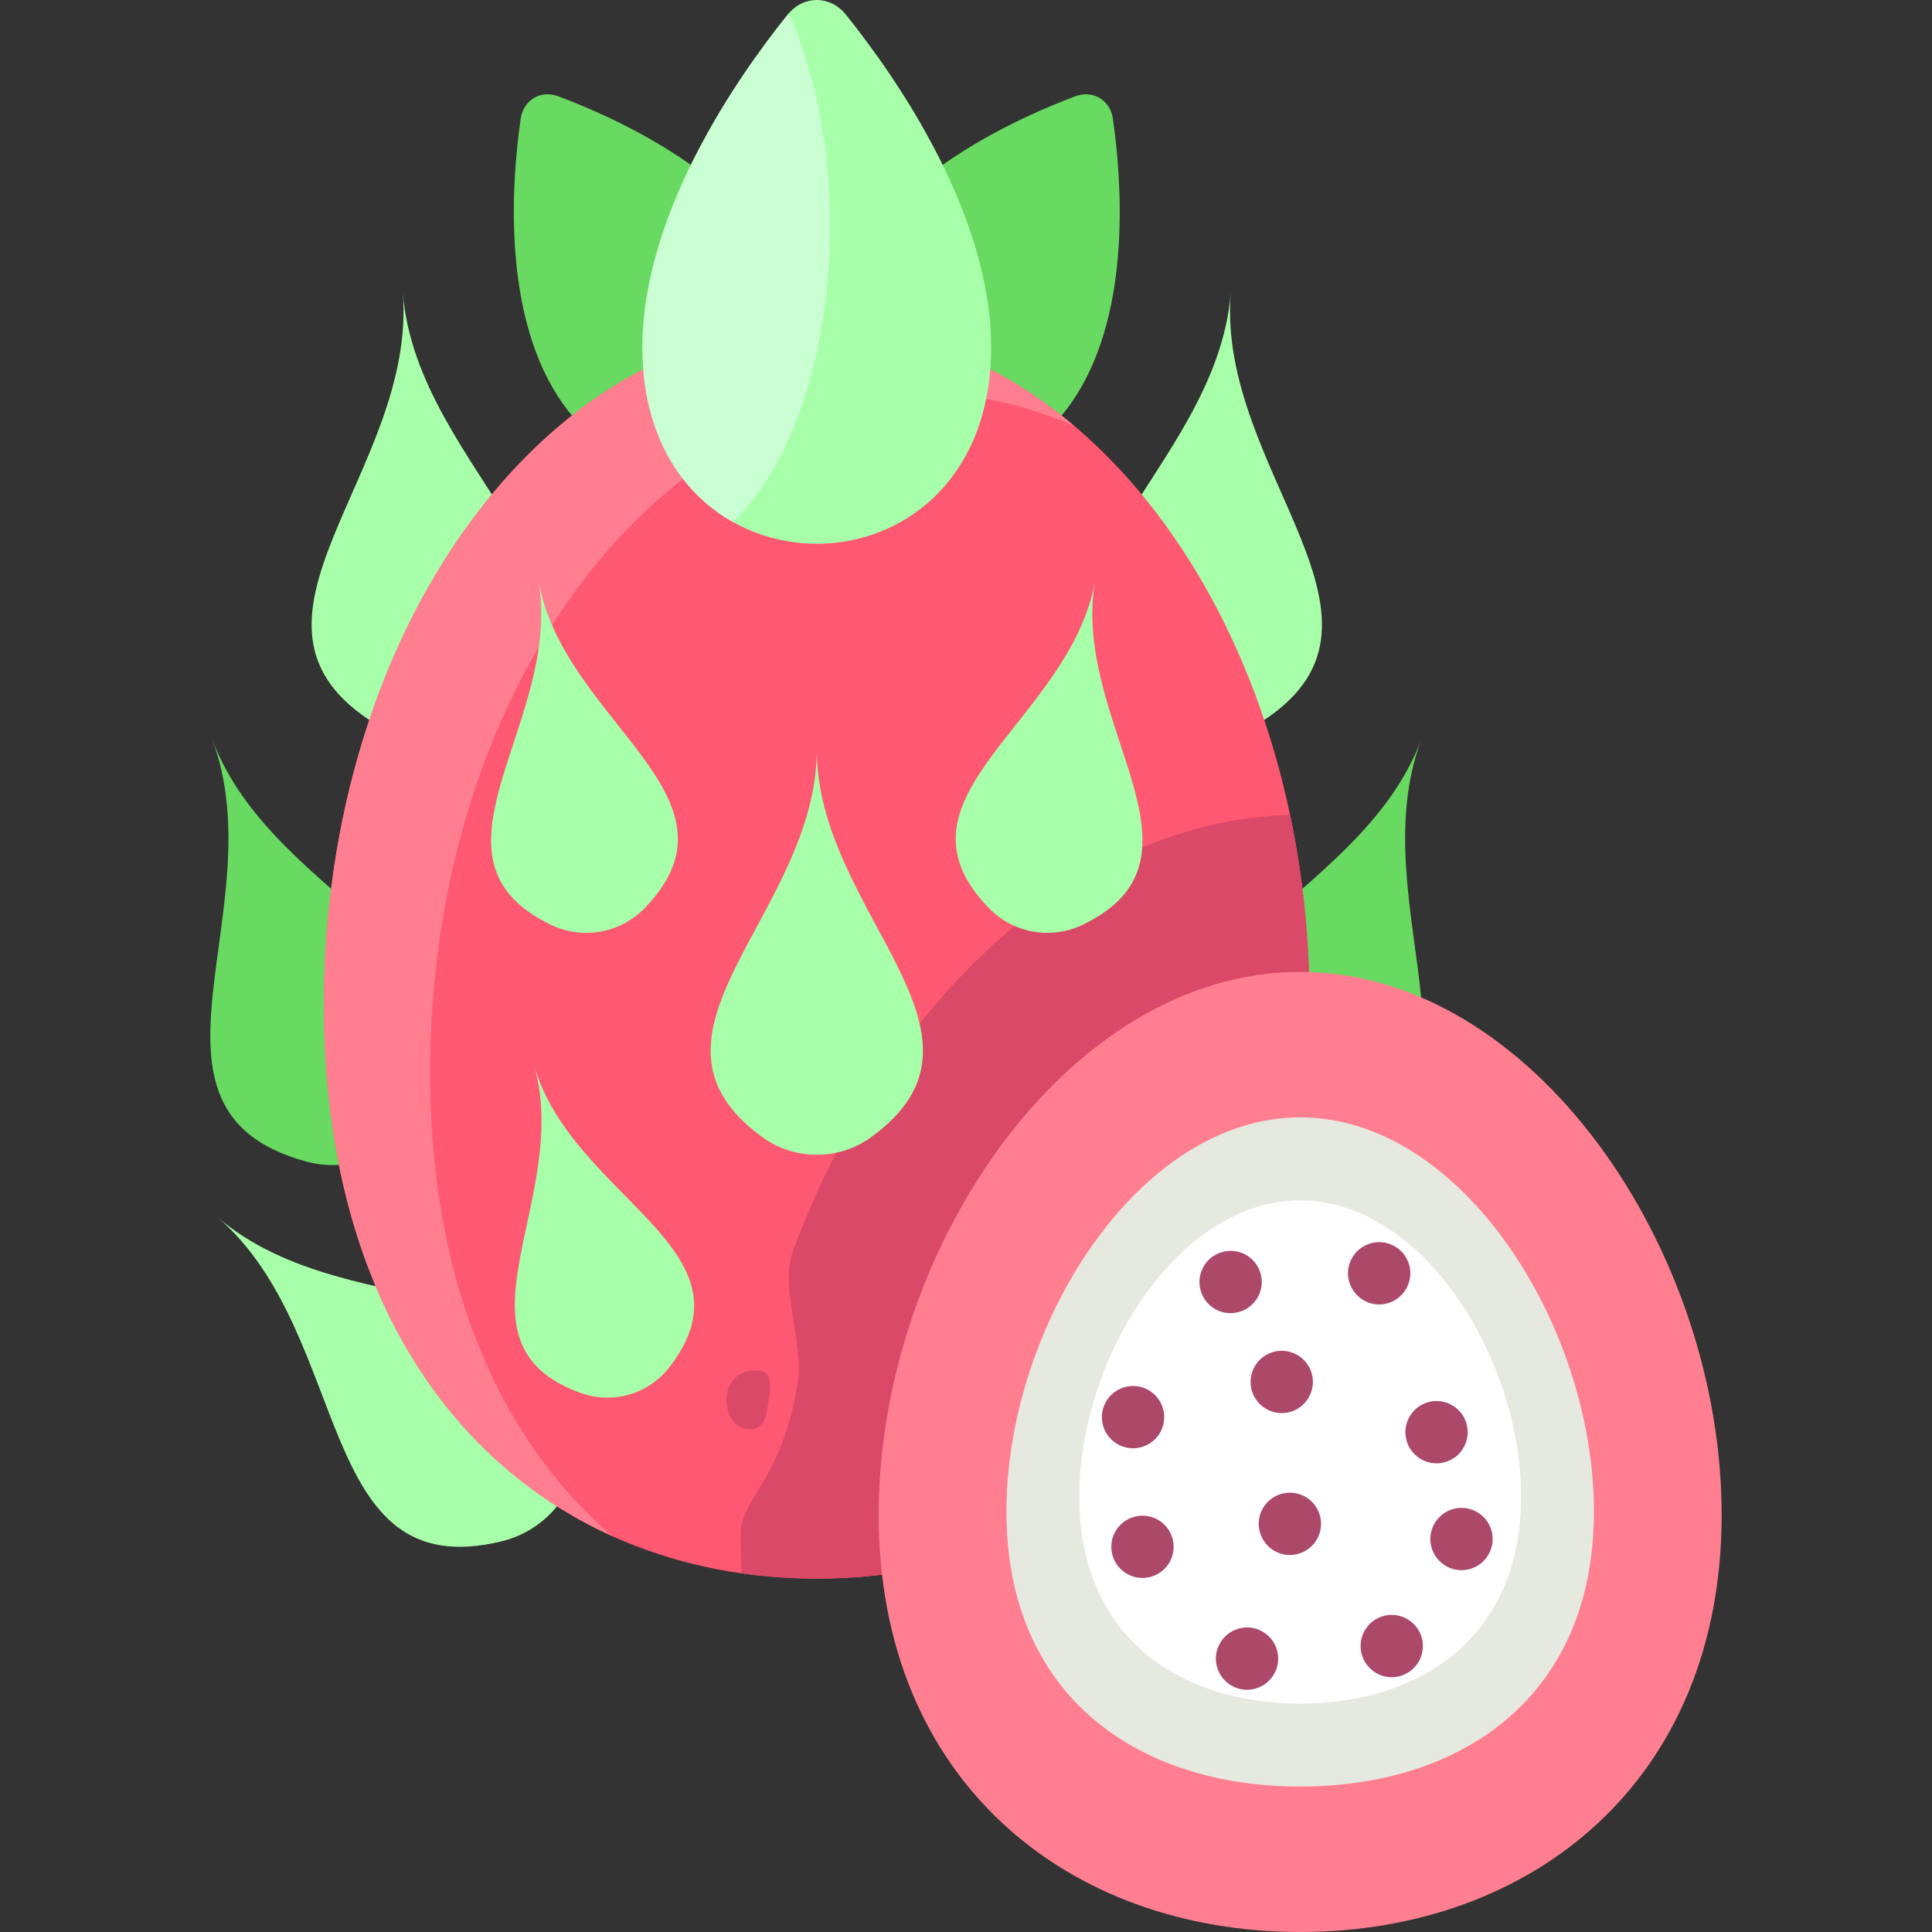 <svg id="Layer_1" enable-background="new 0 0 496 496" height="512" viewBox="0 0 496 496" width="512" xmlns="http://www.w3.org/2000/svg"><rect x="0" y="0" width="496" height="496" fill="#333333" stroke="none"/><path d="m103.422 75.217c3.647 46.309-49.402 84.806-6.719 110.816 9.673 5.895 22.07 4.908 30.701-2.445 38.079-32.441-20.335-62.062-23.982-108.371z" fill="#a8ffa9"/><path d="m54.501 189.862c16.283 43.472-24.059 95.261 24.126 108.339 10.92 2.964 22.558-1.444 28.82-10.916 27.632-41.793-36.662-53.951-52.946-97.423z" fill="#69da61"/><path d="m55.8 312.445c35.105 30.197 24.582 95.125 73.069 83.23 10.989-2.696 19.073-12.198 20.019-23.532 4.177-50.011-57.984-29.501-93.088-59.698z" fill="#a8ffa9"/><path d="m315.963 75.217c-3.647 46.309 49.402 84.806 6.719 110.816-9.673 5.895-22.07 4.908-30.701-2.445-38.079-32.441 20.335-62.062 23.982-108.371z" fill="#a8ffa9"/><path d="m364.884 189.862c-16.283 43.472 24.059 95.261-24.126 108.339-10.92 2.964-22.558-1.444-28.82-10.916-27.631-41.793 36.663-53.951 52.946-97.423z" fill="#69da61"/><path d="m133.685 30.424c-2.244 15.47-4.846 48.758 9.429 71.152 25.691 40.301 80.527 7.622 57.705-34.389-12.681-23.344-42.969-37.031-57.542-42.479-4.457-1.667-8.905.984-9.592 5.716z" fill="#69da61"/><path d="m285.7 30.424c2.244 15.47 4.846 48.758-9.429 71.152-25.691 40.301-80.527 7.622-57.705-34.389 12.681-23.344 42.969-37.031 57.542-42.479 4.458-1.667 8.905.984 9.592 5.716z" fill="#69da61"/><path d="m336.219 257.939c0 96.23-56.648 147.338-126.527 147.338s-126.526-51.108-126.526-147.338 56.648-174.24 126.527-174.24 126.526 78.01 126.526 174.24z" fill="#ff5872"/><path d="m336.219 257.939c0-16.912-1.756-33.258-5.02-48.72-56.542 1.473-105.113 50.91-127.636 111.987-3.377 9.159 2.804 23.897 1.271 33.574-4.087 25.795-14.671 29.334-14.671 39.443 0 3.291.095 6.524.264 9.712 6.282.893 12.715 1.342 19.265 1.342 69.879 0 126.527-51.108 126.527-147.338z" fill="#db4968"/><path d="m110.417 275.248c0-96.23 56.648-174.24 126.527-174.24 13.591 0 26.678 2.963 38.948 8.425-19.259-16.316-41.929-25.733-66.2-25.733-69.879 0-126.527 78.01-126.527 174.24 0 70.455 30.368 116.717 74.059 136.448-28.555-24.453-46.807-64.526-46.807-119.14z" fill="#ff7f90"/><path d="m209.693 192.509c0 42.023-50.573 72.93-13.93 99.451 8.305 6.011 19.554 6.011 27.859 0 36.644-26.522-13.929-57.429-13.929-99.451z" fill="#a8ffa9"/><path d="m138.217 149.045c6.453 36.427-32.64 71.07 3.196 88.37 8.122 3.921 17.873 2.174 24.149-4.326 27.692-28.679-20.893-47.618-27.345-84.044z" fill="#a8ffa9"/><path d="m281.169 149.045c-6.453 36.427 32.64 71.07-3.196 88.37-8.122 3.921-17.873 2.174-24.149-4.326-27.692-28.679 20.892-47.618 27.345-84.044z" fill="#a8ffa9"/><path d="m137.133 273.601c9.882 34.118-23.909 71.236 12.078 84.055 8.156 2.905 17.289.23 22.618-6.625 23.514-30.245-24.814-43.312-34.696-77.43z" fill="#a8ffa9"/><path d="m202.26 3.719c-13.031 16.209-38.516 52.607-37.28 88.048 2.223 63.781 87.203 63.781 89.426 0 1.235-35.441-24.25-71.839-37.28-88.048-3.987-4.959-10.88-4.959-14.866 0z" fill="#a8ffa9"/><path d="m442 388.929c0 68.065-48.446 107.071-108.208 107.071s-108.208-39.006-108.208-107.071 48.446-139.415 108.208-139.415 108.208 71.349 108.208 139.415z" fill="#ff7f90"/><path d="m409.205 388.038c0 47.437-33.764 70.611-75.413 70.611s-75.413-23.174-75.413-70.611 33.764-101.173 75.413-101.173 75.413 53.736 75.413 101.173z" fill="#e6e9df"/><path d="m390.506 384.249c0 35.675-25.392 53.103-56.714 53.103s-56.714-17.428-56.714-53.103 25.392-76.086 56.714-76.086 56.714 40.411 56.714 76.086z" fill="#fff"/><g fill="#ad4968"><path d="m315.93 337.12c-6.168 0-10.235-6.797-6.65-12.44 2.32-3.515 7.261-4.741 11.1-2.21 1.819 1.226 3.011 3.109 3.4 5.09.974 5.068-2.897 9.56-7.85 9.56z"/><path d="m354.07 334.89c-5.694 0-9.571-5.824-7.39-11.06 1.747-4.193 6.498-5.978 10.45-4.33 1.938.808 3.486 2.305 4.33 4.33 2.186 5.249-1.713 11.06-7.39 11.06z"/><path d="m329.06 362.78c-4.39 0-8-3.565-8-8 0-5.129 4.711-8.829 9.56-7.841 4.431.873 7.174 5.255 6.28 9.4-.749 3.814-4.122 6.441-7.84 6.441z"/><path d="m368.8 375.68c-3.705 0-7.089-2.614-7.84-6.439-.841-3.891 1.543-8.394 6.28-9.41 4.303-.862 8.559 1.974 9.4 6.279.415 1.958.036 4.149-1.19 6.011-1.461 2.213-4.018 3.559-6.65 3.559z"/><path d="m331.15 399.21c-5.682 0-9.575-5.805-7.39-11.061.826-1.979 2.346-3.503 4.33-4.33 4.651-1.931 9.93.89 10.9 5.83.535 2.485-.261 5.292-2.18 7.21-1.49 1.491-3.56 2.351-5.66 2.351z"/><path d="m290.88 371.819c-4.317 0-8-3.516-8-8 0-1.978.779-4.088 2.35-5.659 3.131-3.135 8.224-3.086 11.31 0 3.204 3.208 3.029 8.357 0 11.31-1.516 1.516-3.605 2.349-5.66 2.349z"/><path d="m293.31 405.109c-4.384 0-8-3.537-8-8 0-5.192 4.795-8.811 9.56-7.84 4.202.828 7.146 4.915 6.28 9.41-.728 3.709-4.033 6.43-7.84 6.43z"/><path d="m320.15 433.81c-5.648 0-9.569-5.71-7.39-11.06.811-1.946 2.351-3.512 4.33-4.32 4.648-1.939 9.929.878 10.9 5.82 1.012 4.785-2.712 9.56-7.84 9.56z"/><path d="m357.3 430.59c-2.11 0-4.17-.86-5.66-2.35-3.491-3.496-3.058-9.43 1.21-12.311 6.156-3.917 13.617 1.334 12.29 8.22-.724 3.71-4.044 6.441-7.84 6.441z"/><path d="m375.21 403.109c-4.435 0-8-3.616-8-8 0-5.049 4.66-8.831 9.57-7.84 4.185.825 7.142 4.918 6.28 9.41-.88 4.065-4.32 6.43-7.85 6.43z"/></g><path d="m197.104 361.032c-.228 1.758-.53 3.666-1.826 4.875-1.647 1.536-4.456 1.284-6.186-.171-1.726-1.452-2.491-3.79-2.58-6.044-.162-4.099 2.529-7.619 6.831-7.889 5.912-.371 4.297 5.096 3.761 9.229z" fill="#db4968"/><path d="m202.481 3.472c-.072.085-.151.159-.221.247-13.031 16.209-38.516 52.607-37.28 88.048.731 20.983 10.421 35.06 23.172 42.237 25.949-24.685 33.308-88.291 14.329-130.532z" fill="#c9ffd2"/></svg>